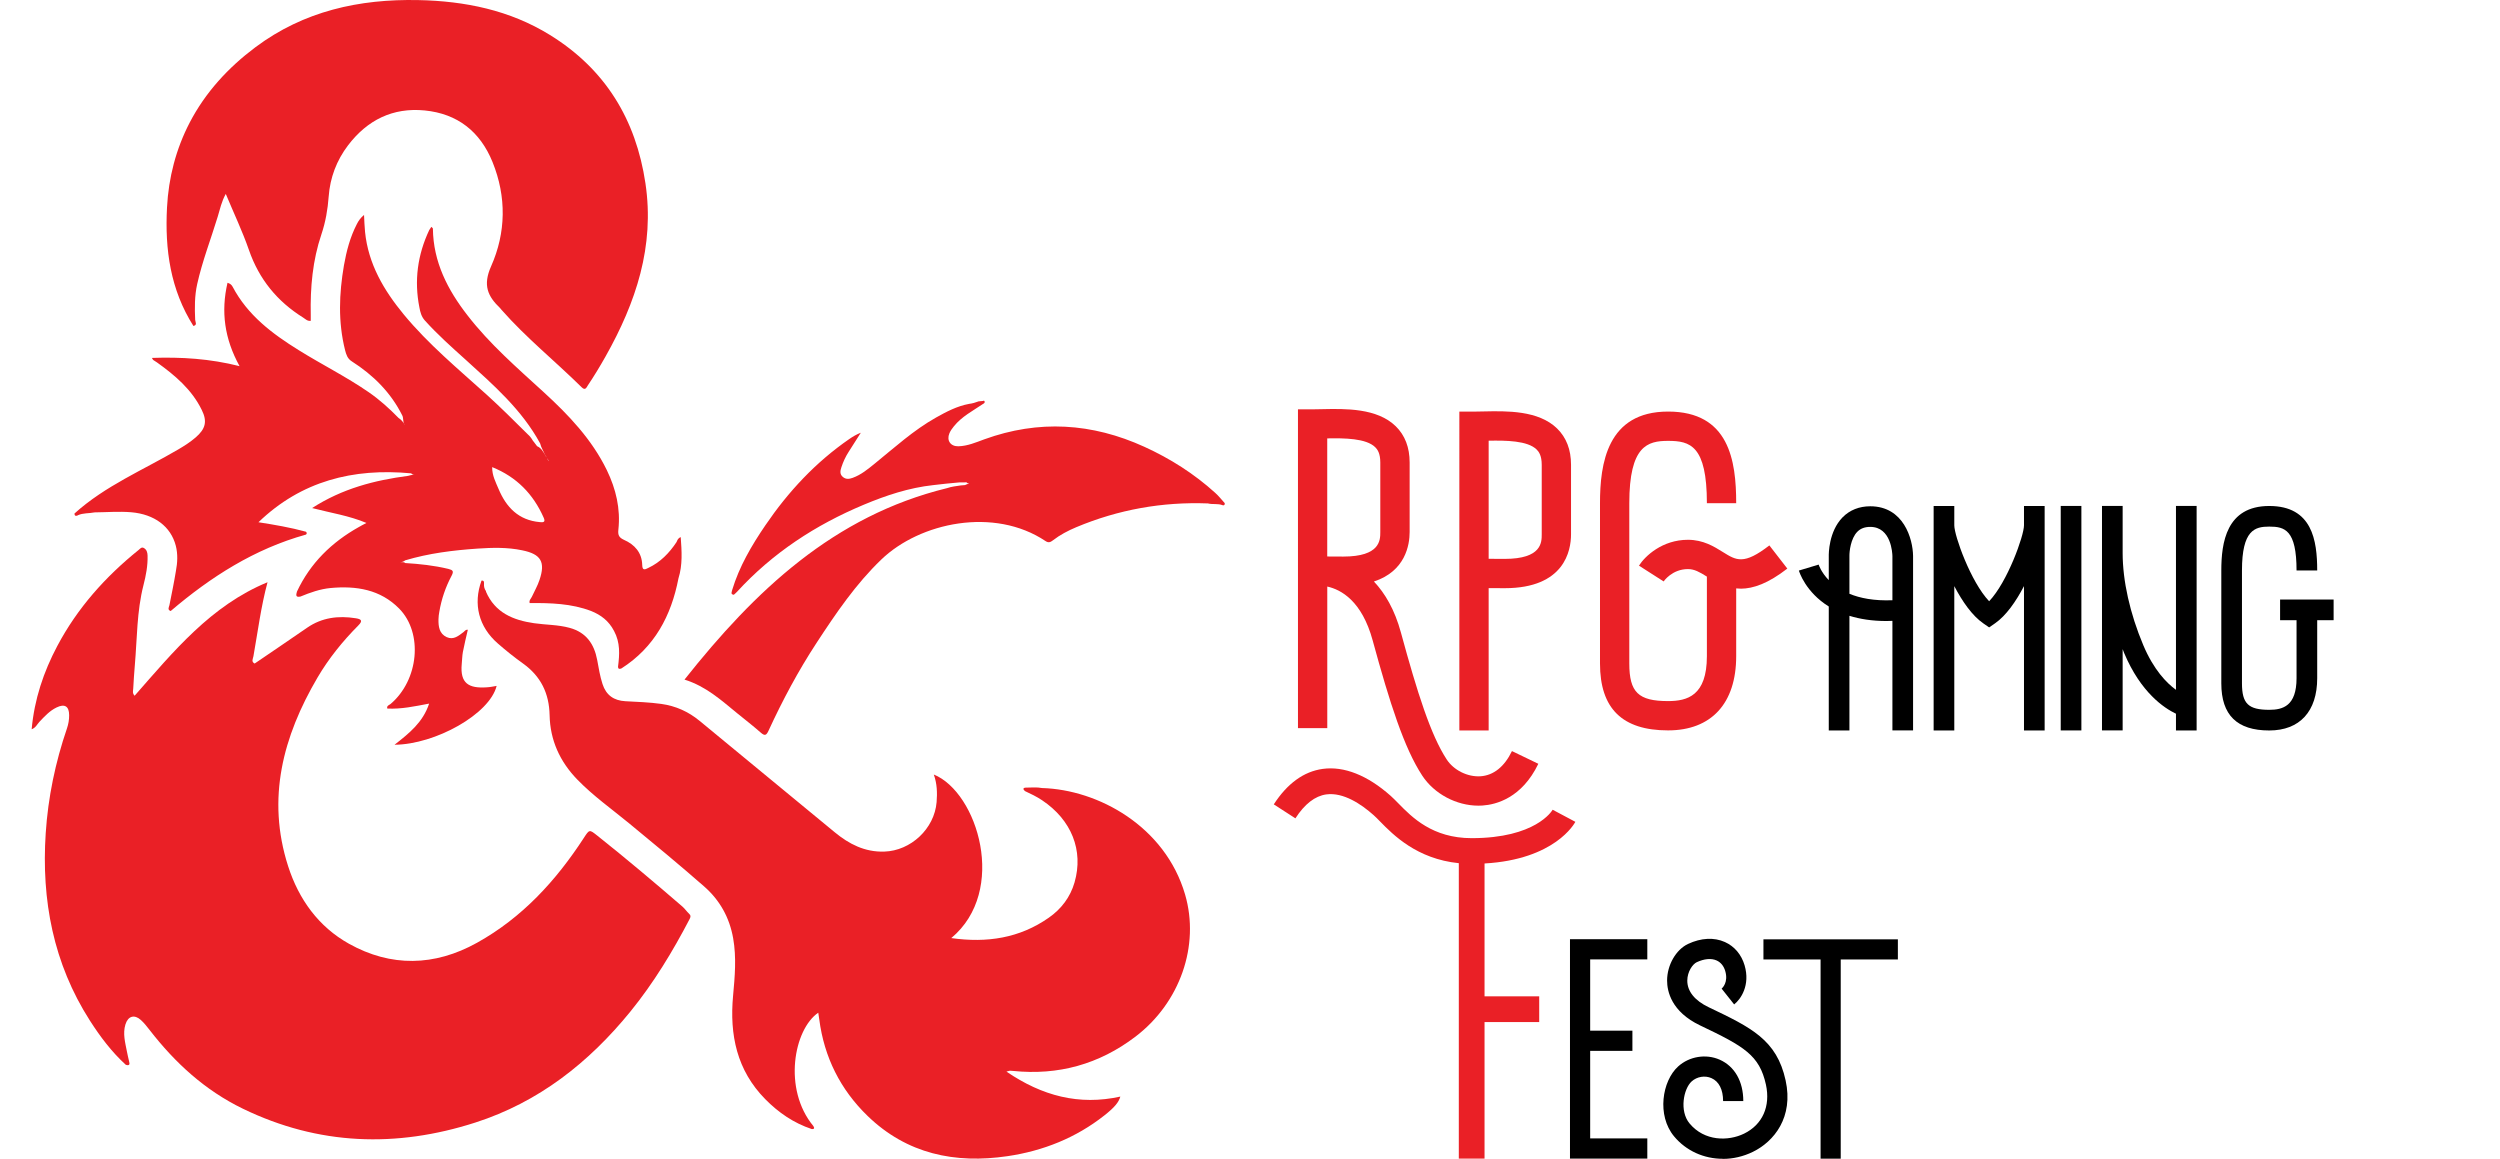 <?xml version="1.0" encoding="UTF-8"?><svg id="uuid-5b64201c-6d2b-4bc5-b547-058c8f6a3406" xmlns="http://www.w3.org/2000/svg" viewBox="0 0 595.47 276.01"><defs><style>.uuid-b106dea7-61ec-4ac2-a534-8c55c14de43e{fill:#ea2026;}</style></defs><g><path class="uuid-b106dea7-61ec-4ac2-a534-8c55c14de43e" d="M29.93,253.59c-3.36-3.07-6.06-6.67-8.5-10.47-8.74-13.65-11.59-28.72-10.54-44.68,.56-8.53,2.29-16.85,5.06-24.94,.35-1.03,.53-2.08,.52-3.16-.01-2.12-1.06-2.78-3-1.83-1.64,.79-2.85,2.12-4.08,3.42-.55,.59-.88,1.42-1.85,1.77,.64-7.12,2.83-13.66,6.11-19.84,4.78-9.02,11.44-16.48,19.36-22.86,.35-.28,.68-.77,1.22-.49,.71,.38,.9,1.08,.92,1.82,.07,2.41-.39,4.76-.98,7.06-1.59,6.23-1.5,12.63-2.05,18.97-.17,1.9-.28,3.8-.39,5.7-.03,.49-.25,1.04,.33,1.66,9.28-10.55,18.16-21.48,31.66-27.04-1.55,5.76-2.31,11.72-3.36,17.64-.11,.61-.58,1.28,.29,1.73,4.16-2.84,8.34-5.65,12.48-8.52,3.55-2.45,7.45-2.93,11.6-2.27,1.25,.2,1.79,.54,.63,1.7-3.74,3.76-7.09,7.91-9.75,12.45-8.2,13.99-12.16,28.77-6.99,44.89,2.54,7.93,7.28,14.46,14.5,18.49,10.01,5.59,20.39,5.39,30.49-.23,10.76-5.98,18.8-14.76,25.44-24.96,1.35-2.07,1.31-2.08,3.27-.52,6.88,5.47,13.6,11.14,20.25,16.88,.57,.5,1,1.16,1.56,1.68,.45,.42,.39,.75,.14,1.24-4.05,7.77-8.57,15.23-14.11,22.05-9.91,12.19-21.85,21.59-36.95,26.45-18.83,6.05-37.31,5.44-55.34-3.29-9.04-4.38-16.15-10.91-22.22-18.74-.65-.84-1.32-1.7-2.11-2.41-1.54-1.38-3.04-.93-3.66,1.05-.68,2.21-.05,4.36,.36,6.52,.14,.76,.33,1.5,.5,2.26,.24,.77,.07,1.14-.8,.84Z"/><path class="uuid-b106dea7-61ec-4ac2-a534-8c55c14de43e" d="M115.74,140.9c2.16,5.04,6.49,6.82,11.47,7.54,2.82,.41,5.7,.34,8.48,1.11,3.92,1.07,5.83,3.81,6.55,7.63,.36,1.93,.66,3.86,1.27,5.74,.86,2.68,2.72,3.95,5.43,4.1,2.85,.15,5.71,.25,8.55,.64,3.46,.48,6.48,1.84,9.16,4.05,10.72,8.84,21.46,17.67,32.17,26.52,3.43,2.83,7.18,4.75,11.79,4.61,6.34-.19,11.96-5.45,12.48-11.79,.18-2.21,.11-4.39-.67-6.57,10.43,4.24,17.67,27.7,4.16,38.96,8.49,1.2,16.26,.03,23.24-4.86,2.98-2.08,5.11-4.9,6.12-8.39,2.21-7.63-.74-14.92-7.74-19.59-1.29-.86-2.68-1.53-4.08-2.18-.54-.47-.44-.81,.26-.82,1.27,0,2.55-.15,3.82,.1,13.36,.38,29.32,9.1,34.07,25.35,3.56,12.18-1.21,25.81-11.85,33.89-8.62,6.55-18.35,9.25-29.13,8.14-.24-.02-.47-.05-.71-.05-.11,0-.22,.05-.86,.21,8.51,5.8,17.32,8.12,27.13,5.95-.38,1.35-1.34,2.54-3.78,4.47-6.79,5.36-14.58,8.46-23.07,9.72-12.53,1.85-23.98-.51-33.35-9.58-6.48-6.27-10.34-13.99-11.51-22.98-.07-.52-.15-1.05-.24-1.61-5.81,3.96-8.48,18.17-1.17,27,.27,.44,.29,.75-.37,.72-4.3-1.43-7.93-3.92-11.08-7.12-6.79-6.89-8.53-15.34-7.67-24.63,.42-4.56,.83-9.12,.02-13.7-.88-4.95-3.17-9.06-6.91-12.34-5.85-5.12-11.83-10.07-17.84-15.01-4.16-3.42-8.58-6.55-12.36-10.44-4.17-4.29-6.49-9.39-6.61-15.34-.11-5.22-2.09-9.27-6.33-12.31-2.07-1.48-4.07-3.08-5.99-4.76-4.57-3.97-5.94-9.39-3.9-14.99,.64-.08,.61,.39,.59,.78-.04,.66,.11,1.24,.5,1.77Z"/><path class="uuid-b106dea7-61ec-4ac2-a534-8c55c14de43e" d="M46.08,77.66c-5.5-8.66-6.83-18.24-6.3-28.25,.37-7.12,2.14-13.92,5.39-20.19,3.74-7.2,9.17-13.11,15.68-17.98C72.37,2.63,85.56-.27,99.64,.02c11.12,.23,21.77,2.39,31.35,8.31,13.18,8.14,20.49,20.13,22.75,35.35,2.23,14.98-2.27,28.38-9.49,41.2-1.34,2.38-2.74,4.7-4.26,6.96-.3,.45-.57,1.27-1.45,.4-6.29-6.21-13.22-11.78-19.08-18.44-.12-.13-.21-.29-.34-.41-2.96-2.83-4.15-5.45-2.15-9.95,3.56-8,3.71-16.55,.34-24.86-2.94-7.24-8.34-11.5-16.14-12.27-7.6-.75-13.68,2.28-18.27,8.31-2.73,3.59-4.28,7.7-4.61,12.18-.23,3.09-.73,6.04-1.73,9.01-2.1,6.2-2.68,12.67-2.54,19.2,.01,.47,0,.94,0,1.41-.83,.11-1.28-.44-1.81-.77-6.17-3.85-10.49-9.12-12.9-16.06-1.55-4.47-3.6-8.77-5.53-13.4-1.03,1.85-1.39,3.69-1.93,5.45-1.63,5.34-3.66,10.56-4.88,16.03-.63,2.82-.61,5.67-.48,8.53,.04,.53,.55,1.2-.41,1.45Z"/><path class="uuid-b106dea7-61ec-4ac2-a534-8c55c14de43e" d="M233.07,95.6c.34-.03,.69-.06,1.03-.09,.15-.08,.34-.12,.41,.07,.12,.33-.1,.5-.36,.63-2.43,1.65-5.08,3-6.96,5.35-.41,.5-.8,1.05-1.05,1.64-.72,1.71,.26,3.14,2.12,3.1,2.18-.05,4.18-.92,6.17-1.65,12.97-4.71,25.68-3.91,38.14,1.77,6.17,2.81,11.86,6.42,16.9,10.99,.82,.74,1.51,1.62,2.25,2.44,.06,.39-.18,.61-.5,.49-1.14-.46-2.36-.13-3.51-.43-10.86-.41-21.32,1.46-31.35,5.66-1.98,.83-3.87,1.82-5.58,3.14-.58,.45-1.05,.63-1.74,.17-12.27-8.21-29.93-4.43-39.1,4.37-6.12,5.87-10.84,12.84-15.45,19.88-4.36,6.66-8.1,13.67-11.43,20.9-.52,1.13-.88,1.33-1.87,.46-1.82-1.61-3.76-3.09-5.65-4.64-3.76-3.07-7.36-6.37-12.5-7.98,16.77-21.14,35.52-38.99,62.53-45.6,1.07-.37,2.18-.48,3.29-.65,.33-.03,.67-.06,1-.08,.19-.11,.4-.18,.6-.25,.11-.05,.28,.03,.32-.15-.27,.08-.41-.11-.57-.25-.59,0-1.19,.02-1.78,.02-2.05,.2-4.1,.37-6.15,.64-5.78,.63-11.23,2.45-16.54,4.67-11.49,4.81-21.72,11.49-30.18,20.73-.24,.26-.51,.48-.77,.72-.88-.11-.46-.68-.4-1.12,1.7-5.63,4.64-10.63,7.92-15.44,5.46-8.02,11.98-15.02,20-20.55,.83-.57,1.69-1.09,2.73-1.49-.96,1.51-1.91,3.02-2.88,4.52-.75,1.16-1.32,2.39-1.75,3.7-.26,.8-.45,1.63,.33,2.3,.73,.63,1.52,.53,2.35,.23,2-.72,3.6-2.05,5.22-3.36,4.75-3.85,9.28-7.99,14.65-11.01,2.48-1.39,5.01-2.72,7.86-3.25,.78-.09,1.52-.32,2.25-.59Z"/><path class="uuid-b106dea7-61ec-4ac2-a534-8c55c14de43e" d="M162.12,127.94c-.71,.3-.78,.78-.98,1.18-1.72,2.6-3.85,4.8-6.72,6.15-.74,.37-1.42,.74-1.45-.68-.07-2.97-1.82-4.9-4.36-6.01-1.25-.57-1.45-1.22-1.32-2.43,.54-4.97-.57-9.66-2.74-14.15-3.58-7.36-9.09-13.14-15.03-18.58-6.35-5.81-12.87-11.45-18.17-18.31-4.73-6.08-8.14-12.7-8.24-20.64,0-.14-.17-.24-.37-.44-.2,.3-.37,.54-.51,.78-2.77,5.88-3.61,12.03-2.33,18.44,.2,1.08,.47,2.16,1.28,3.07,3.01,3.34,6.38,6.35,9.73,9.36,6.62,6.01,13.38,11.89,17.74,19.93,.24,1.01,.81,1.86,1.22,2.8,.17,.24,.34,.47,.47,.71,.14,.17,.2,.34,.27,.54,.03,.03,.07,.1,.07,.17,0,0-.03-.03-.1-.1-.07-.2-.14-.41-.24-.61-.1-.17-.24-.37-.41-.54-.03-.07-.07-.1-.07-.17-.51-.84-.95-1.72-1.93-2.13-.37-.47-.71-.95-1.08-1.42-.3-.54-.68-1.01-1.15-1.42-3.21-3.18-6.38-6.35-9.73-9.39-6.82-6.15-13.92-12.03-19.8-19.15-4.76-5.78-8.45-12.03-9.22-19.66-.14-1.35-.17-2.7-.24-4.05-.81,.68-1.32,1.39-1.72,2.2-1.59,3.07-2.47,6.42-3.07,9.83-1.15,6.72-1.42,13.44,.27,20.17,.27,1.05,.57,2.03,1.59,2.67,5.13,3.28,9.32,7.43,12.06,12.94,.27,.57,.1,1.28,.41,1.89,.07,.07,.1,.17,.17,.24,0,0,0,.03,.03,.07-.1-.1-.17-.2-.2-.3-.37-.54-.78-1.01-1.32-1.35-2.2-2.26-4.53-4.36-7.13-6.15-5.34-3.68-11.18-6.59-16.65-10-6.32-3.92-12.16-8.31-15.74-15.1-.24-.44-.54-.74-1.22-.95-1.59,6.86-.74,13.31,2.87,19.86-7.09-1.79-13.88-2.2-20.88-1.96,.2,.34,.24,.44,.34,.51,.27,.2,.61,.37,.88,.57,4.29,3.07,8.28,6.45,10.64,11.28,1.39,2.77,.91,4.56-1.45,6.59-1.25,1.08-2.67,1.99-4.12,2.84-8.34,4.9-17.43,8.68-24.73,15.27,0,.61,.34,.64,.81,.44v-.03c1.25-.57,2.67-.41,3.99-.68,2.91-.03,5.81-.27,8.72-.03,5.51,.47,9.42,3.38,10.61,7.97,.51,1.99,.41,4.02,.03,6.01-.44,2.74-1.01,5.44-1.55,8.17-.14,.51-.51,1.08,.3,1.38,9.56-8.14,19.96-14.8,32.23-18.21,.24-.2,.24-.44,0-.68-3.68-1.01-7.47-1.66-11.32-2.26,10.2-9.83,22.57-12.94,36.35-11.65,.17,.17,.41,.3,.71,.3t.07,.03c-.1-.03-.2,0-.3,0-.41,.1-.81,.14-1.18,.27-7.97,1.05-15.64,3.01-22.87,7.67,4.56,1.18,8.82,1.82,12.94,3.55-.78,.41-1.32,.68-1.82,.98-6.45,3.61-11.55,8.58-14.73,15.37-.2,.74-.41,1.45,.84,1.18,2.3-.95,4.66-1.79,7.16-2.03,6.11-.57,11.86,.34,16.35,4.9,5.74,5.84,4.66,17.03-2.06,22.73-.34,.27-.95,.37-.78,1.08,3.34,.17,6.59-.54,9.97-1.18-1.45,4.43-4.73,7.06-8.24,9.8,9.7-.07,22.67-7.3,24.32-14.02-.81,.14-1.55,.3-2.33,.34-4.29,.3-6.42-.91-5.98-5.57,.1-.95,.1-1.93,.27-2.84,.34-1.79,.78-3.55,1.18-5.3-.57-.07-.74,.34-1.01,.54-1.18,.88-2.36,1.96-4.02,1.22-1.79-.84-1.99-2.53-1.96-4.26,0-.61,.1-1.18,.2-1.79,.51-3.01,1.49-5.88,2.91-8.55,.61-1.15,.3-1.38-.78-1.66-3.38-.81-6.79-1.18-10.27-1.39-.3-.34-.71-.14-1.22-.2,.57,0,.91-.2,1.22-.44,5.64-1.69,11.42-2.4,17.23-2.8,3.55-.24,7.13-.34,10.67,.41,4.46,.91,5.57,2.77,4.09,7.09-.44,1.35-1.18,2.6-1.76,3.88-.2,.51-.78,.91-.57,1.59,5-.03,9.93,.1,14.63,1.89,2.36,.95,4.22,2.36,5.47,4.76,1.49,2.77,1.32,5.57,.95,8.48,0,.64,.37,.61,.81,.44,7.87-5.03,11.86-12.53,13.58-21.45,1.01-3.21,.78-6.49,.54-9.83Zm-33.54-3.58c-5.07-.44-8.01-3.55-9.83-7.9-.68-1.62-1.55-3.21-1.52-5.2,5.84,2.36,9.76,6.42,12.23,11.96,.51,1.08,.1,1.25-.88,1.15Z"/></g><path class="uuid-b106dea7-61ec-4ac2-a534-8c55c14de43e" d="M366.41,181.93c-3.92,8.14-10.03,9.72-13.32,9.94-.32,.02-.64,.03-.95,.03-5.24,0-10.53-2.8-13.39-7.17-4.3-6.57-7.7-17.19-11.8-32.2-2.56-9.39-7.51-12.09-10.81-12.82v33.72h-6.98V97.5h3.49c.71,0,1.48-.02,2.29-.04,5.51-.12,13.06-.28,17.51,4.07,2.2,2.15,3.31,5.05,3.31,8.62v16.58c0,3.06-1,9.32-8.51,11.78,2.63,2.78,4.95,6.69,6.44,12.18,3.91,14.35,7.1,24.41,10.9,30.21,1.67,2.55,4.96,4.2,8.05,4,3.11-.21,5.7-2.28,7.49-6l6.29,3.03Zm-50.28-49.38c1.15,.01,2.48,.02,3.82,.02,8.82,0,8.82-3.94,8.82-5.84v-16.58c0-2.19-.69-3.12-1.21-3.63-2.16-2.12-7.29-2.18-11.43-2.1v28.13Z"/><path class="uuid-b106dea7-61ec-4ac2-a534-8c55c14de43e" d="M374.2,110.7v16.58c0,3.85-1.54,12.82-15.8,12.82-1.34,0-2.67,0-3.82-.02v33.9h-6.98V98.04h3.49c.71,0,1.48-.02,2.29-.04,5.5-.12,13.06-.28,17.51,4.07,2.2,2.15,3.31,5.05,3.31,8.62Zm-6.98,0c0-2.19-.69-3.12-1.21-3.63-2.16-2.12-7.29-2.18-11.43-2.1v28.13c1.15,.01,2.48,.02,3.82,.02,8.82,0,8.82-3.94,8.82-5.84v-16.58Z"/><path class="uuid-b106dea7-61ec-4ac2-a534-8c55c14de43e" d="M414.62,140.21c-.37,0-.72-.02-1.08-.06v16.15c0,11.23-5.91,17.67-16.22,17.67-10.92,0-16.22-5.21-16.22-15.93v-38.19c0-9.37,1.68-21.82,16.22-21.82s16.22,11.66,16.22,21.82h-6.98c0-13.75-4-14.84-9.24-14.84-4.87,0-9.24,1.13-9.24,14.84v38.19c0,6.86,2.16,8.95,9.24,8.95,4.57,0,9.24-1.27,9.24-10.69v-18.96c-1.78-1.11-2.98-1.79-4.51-1.79-3.8,0-5.77,2.91-5.79,2.94l-5.88-3.76c1.46-2.29,5.56-6.16,11.67-6.16,3.64,0,6.24,1.62,8.32,2.92,3.22,2.01,5,3.12,11.07-1.58l4.28,5.52c-4.55,3.53-8.1,4.78-11.1,4.79Z"/><path d="M455.67,132.43v41.55h-4.92v-26.1c-.48,.02-.96,.04-1.41,.04-3.48,0-6.38-.48-8.83-1.24v27.31h-4.92v-29.53c-5.51-3.43-7.02-8.22-7.12-8.56l4.71-1.42c.05,.17,.63,1.87,2.41,3.7v-5.71c-.01-.54-.03-5.85,3.29-9.25,1.69-1.72,3.96-2.63,6.59-2.63,7.95,0,10.15,7.75,10.2,11.85Zm-4.92,10.53v-10.5c-.01-.68-.28-6.96-5.28-6.96-1.31,0-2.31,.38-3.07,1.15-1.61,1.64-1.91,4.78-1.89,5.76v9.02c2.51,1.04,5.85,1.71,10.24,1.54Z"/><path d="M487.01,120.51v53.47h-4.92v-34.38c-1.91,3.67-4.27,7.05-6.9,8.87l-1.4,.97-1.4-.97c-2.63-1.82-4.99-5.2-6.9-8.86v34.38h-4.92v-53.47h4.92v4.61c0,2.48,3.93,13.49,8.3,18.08,4.36-4.58,8.3-15.6,8.3-18.08v-4.61h4.92Z"/><path d="M495.76,173.98h-4.92v-53.47h4.92v53.47Z"/><path d="M523.21,120.51v53.47h-4.92v-3.98c-2.86-1.36-8.39-5.07-12.33-14.43-.13-.31-.25-.63-.37-.95v19.35h-4.92v-53.47h4.92v11.22c0,6.63,1.74,14.42,4.91,21.94,2.48,5.88,5.55,9.02,7.79,10.65v-43.81h4.92Z"/><path d="M555.85,147.72h-3.92v13.82c0,7.91-4.16,12.45-11.42,12.45-7.68,0-11.42-3.67-11.42-11.22v-26.89c0-6.6,1.18-15.36,11.42-15.36s11.42,8.21,11.42,15.36h-4.92c0-9.68-2.82-10.45-6.5-10.45-3.43,0-6.5,.8-6.5,10.45v26.89c0,4.83,1.52,6.3,6.5,6.3,3.22,0,6.5-.9,6.5-7.53v-13.82h-3.92v-4.92h12.75v4.92Z"/><path class="uuid-b106dea7-61ec-4ac2-a534-8c55c14de43e" d="M353.6,205.67v31.64h13.02v6.13h-13.02v32.53h-6.13v-70.37c-9.98-1.01-15.62-6.73-18.77-9.95-.57-.59-1.08-1.11-1.54-1.51-2.88-2.56-7.17-5.48-11.26-4.92-2.67,.37-5.15,2.28-7.35,5.7l-5.15-3.33c3.22-4.98,7.15-7.83,11.67-8.45,5.06-.69,10.65,1.52,16.16,6.41,.55,.49,1.16,1.11,1.85,1.81,3.23,3.3,8.11,8.28,17.45,8.28,15.23,0,19.13-6.49,19.29-6.77l5.41,2.88c-.2,.39-4.88,8.97-21.63,9.92Z"/><path d="M378.76,228.53v16.97h10.06v4.8h-10.06v20.86h13.61v4.8h-18.42v-52.25h18.42v4.81h-13.61Z"/><path d="M410.34,276.01c-4.44,0-8.71-1.86-11.6-5.35-4.14-4.98-2.85-13.18,.97-16.64,2.66-2.41,6.63-3.06,9.89-1.62,3.58,1.58,5.63,5.18,5.63,9.86h-4.81c0-2.73-.98-4.67-2.77-5.46-1.55-.69-3.45-.37-4.72,.78-1.94,1.76-2.96,7.06-.5,10.01,3.56,4.28,9.22,4.26,12.98,2.43,4.39-2.14,6.34-6.51,5.21-11.68-1.54-7.03-5.23-9.12-15.68-14.1-6.85-3.27-7.86-8.11-7.86-10.7,.01-3.69,2.11-7.35,5-8.71,3.09-1.45,6.2-1.61,8.77-.45,2.28,1.02,3.94,3,4.69,5.55,1.39,4.74-.91,8.08-2.49,9.31l-2.98-3.76c.17-.15,1.65-1.5,.86-4.19-.35-1.2-1.06-2.07-2.05-2.52-1.27-.57-2.95-.42-4.75,.42-.93,.44-2.23,2.2-2.24,4.38,0,2.55,1.76,4.75,5.12,6.35,10.09,4.82,16.19,7.73,18.3,17.41,1.93,8.8-2.76,14.56-7.79,17.02-2.31,1.13-4.77,1.68-7.17,1.68Z"/><path d="M452.05,223.73v4.81h-13.61v47.44h-4.8v-47.44h-13.61v-4.81h32.03Z"/></svg>